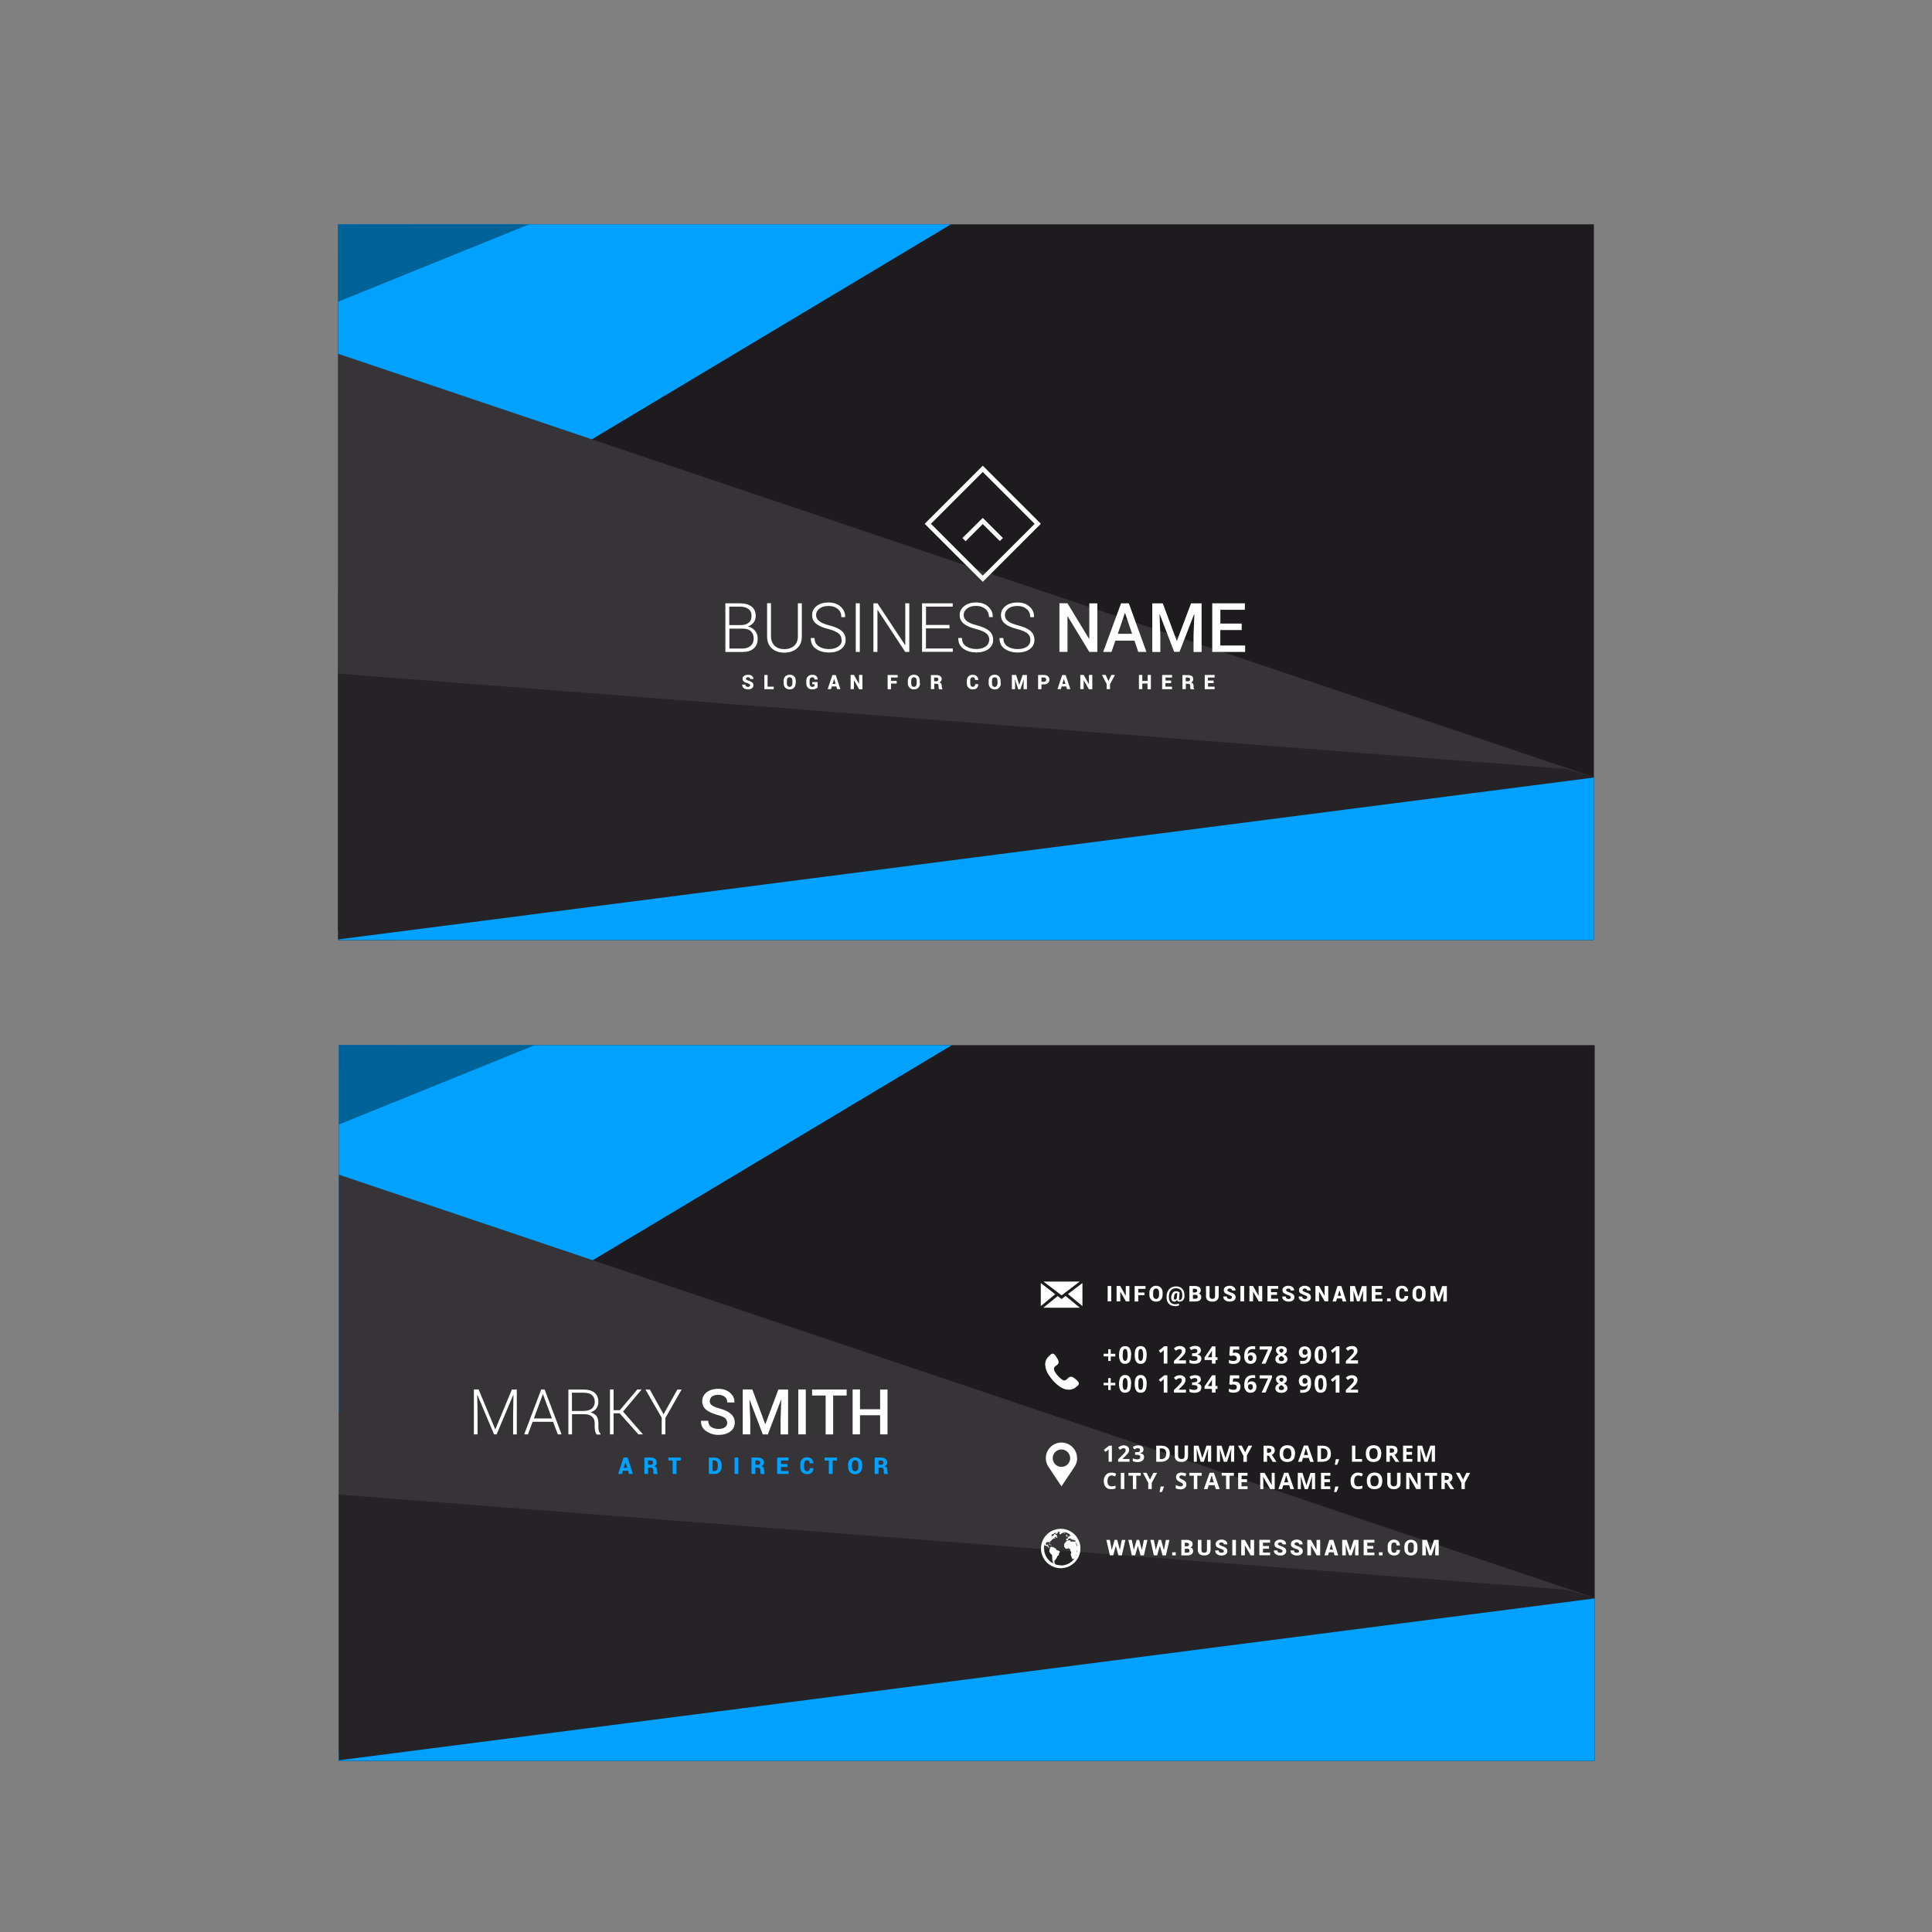 <svg xmlns="http://www.w3.org/2000/svg" width="288.002" height="288" xmlns:xlink="http://www.w3.org/1999/xlink"><rect width="100%" height="100%" fill="#808080" stroke="none"/><path fill="#1D1B1D" d="M50.4 33.44h187.2v106.7H50.4z"/><defs><path id="a" d="M50.4 33.44h187.2v106.7H50.4z"/></defs><clipPath id="b"><use xlink:href="#a" overflow="visible"/></clipPath><g clip-path="url(#b)"><path fill="#A51412" d="M48 30v8.1L69.42 30z"/><path fill="#00A1FF" d="M48 30v59.58L147.5 30z"/><path fill="#363436" d="M48 51.93v89.68l189.64-25.76z"/><path fill="#00A1FF" d="M48 139v5h191.1l.12-28.37z"/><path fill="#C21F1D" d="M184.75 144l-135.78-3.4-.2 3.4z"/><path fill="#006397" d="M48 32v13.95L82.44 32z"/><path fill="#252325" d="M48 140.35l189.8-24.47-4.47-1.28L48 100.23z"/></g><g fill="#fff"><path d="M143.47 80.2l3.03-3 3 3-.46.45-2.54-2.53-2.56 2.56zM137.84 78.08l8.66-8.66 8.66 8.66-8.66 8.65-8.66-8.65zm.93 0l7.73 7.73 7.73-7.72-7.73-7.73-7.73 7.73zM108.13 97.18v-7.25h2.12c.75 0 1.34.16 1.76.47.43.32.64.8.64 1.44 0 .37-.1.7-.32.97s-.5.48-.86.58c.45.08.8.3 1.08.63.27.34.4.73.4 1.17 0 .64-.2 1.14-.62 1.5s-.98.5-1.68.5h-2.5zm.6-4h1.66c.52 0 .92-.1 1.2-.35.3-.23.44-.57.44-1 0-.47-.15-.82-.46-1.05-.3-.23-.75-.35-1.33-.35h-1.53v2.75zm0 .5v3h1.9c.54 0 .96-.14 1.27-.4.3-.26.45-.63.45-1.1 0-.44-.13-.8-.4-1.07s-.7-.4-1.22-.4h-2zM119.53 89.93v4.92c0 .8-.24 1.4-.73 1.8-.48.43-1.1.64-1.9.64-.76 0-1.38-.22-1.85-.64s-.7-1.03-.7-1.8v-4.93h.58v4.9c0 .63.2 1.1.55 1.45.37.33.84.5 1.43.5.6 0 1.1-.17 1.47-.5s.56-.82.56-1.44v-4.9h.6zM125.45 95.4c0-.4-.14-.72-.44-.97s-.8-.47-1.53-.66c-.8-.2-1.4-.46-1.8-.78-.42-.33-.62-.76-.62-1.3 0-.56.23-1 .68-1.36.46-.35 1.05-.52 1.77-.52.74 0 1.35.2 1.8.62.46.42.7.93.67 1.53V92h-.56c0-.5-.16-.9-.5-1.2-.35-.3-.82-.47-1.4-.47-.6 0-1.04.13-1.37.4s-.5.57-.5.96c0 .35.16.66.47.9.3.25.82.46 1.56.65.78.2 1.38.47 1.78.8.4.35.6.8.6 1.35 0 .57-.22 1.03-.7 1.38s-1.07.5-1.8.5-1.36-.17-1.9-.53c-.54-.37-.8-.9-.8-1.6l.02-.03h.55c0 .56.22.98.64 1.25.42.27.92.4 1.5.4.57 0 1.03-.12 1.38-.37.36-.25.53-.58.53-1zM128.17 97.18h-.6v-7.25h.6v7.25zM135.54 97.18h-.6l-4.1-6.24h-.04v6.24h-.6v-7.25h.6l4.12 6.23h.03v-6.23h.6v7.25zM141.53 93.67h-3.5v3h4v.5h-4.58v-7.24h4.57v.5h-3.98v2.73h3.5v.5zM147.48 95.4c0-.4-.15-.72-.44-.97s-.8-.47-1.55-.66c-.8-.2-1.4-.46-1.8-.78-.42-.33-.63-.76-.63-1.3 0-.56.23-1 .7-1.36.45-.35 1.03-.52 1.75-.52.75 0 1.35.2 1.8.62.47.42.7.93.68 1.53l-.02.03h-.54c0-.5-.18-.9-.52-1.2-.34-.3-.8-.47-1.4-.47-.58 0-1.03.13-1.36.4s-.5.57-.5.96c0 .35.16.66.46.9.3.25.83.46 1.57.65.77.2 1.36.47 1.77.8.4.35.6.8.6 1.35 0 .57-.23 1.03-.7 1.38-.48.34-1.08.5-1.8.5-.74 0-1.37-.17-1.9-.53-.55-.37-.8-.9-.8-1.6l.02-.03h.53c0 .56.2.98.64 1.25.42.27.92.4 1.5.4.56 0 1.03-.12 1.38-.37.35-.25.53-.58.53-1zM153.6 95.4c0-.4-.13-.72-.43-.97s-.8-.47-1.54-.66c-.8-.2-1.4-.46-1.8-.78-.42-.33-.62-.76-.62-1.3 0-.56.24-1 .7-1.36.45-.35 1.04-.52 1.76-.52.74 0 1.35.2 1.8.62.47.42.7.93.67 1.53V92h-.56c0-.5-.17-.9-.52-1.2-.34-.3-.8-.47-1.4-.47-.57 0-1.03.13-1.36.4-.33.25-.5.57-.5.96 0 .35.15.66.46.9.3.25.82.46 1.56.65.78.2 1.38.47 1.78.8.4.35.6.8.6 1.35 0 .57-.22 1.03-.7 1.38-.47.34-1.07.5-1.8.5s-1.37-.17-1.9-.53c-.55-.37-.8-.9-.8-1.6l.02-.03h.55c0 .56.2.98.63 1.25.42.27.92.4 1.5.4.57 0 1.03-.12 1.4-.37.34-.25.5-.58.5-1zM163.6 97.18h-1.22l-3.22-5.3-.03.02v5.28h-1.2v-7.25h1.2l3.22 5.3.03-.02v-5.27h1.2v7.25zM169.1 95.5h-2.83l-.58 1.68h-1.24l2.67-7.25h1.15l2.63 7.25h-1.22l-.57-1.7zm-2.48-1.02h2.14l-1.05-3.1h-.02l-1.06 3.1zM173.33 89.93l2.08 5.58h.04l2.1-5.57h1.57v7.25h-1.2V94.7l.12-3.13H178l-2.17 5.6h-.8l-2.15-5.6h-.03l.12 3.14v2.48h-1.2v-7.25h1.56zM185.08 93.92h-3.17v2.3h3.7v.96h-4.9v-7.25h4.86v.97h-3.65v2.05h3.18v.97zM111.83 102.18c0-.08-.03-.14-.08-.18-.05-.04-.13-.08-.26-.13-.28-.08-.48-.17-.6-.27-.14-.1-.2-.23-.2-.42 0-.17.07-.32.23-.43.15-.1.35-.16.58-.16.25 0 .44.05.6.17.14.12.22.27.2.46h-.47c0-.07-.03-.14-.1-.2-.04-.05-.12-.07-.22-.07s-.17.02-.23.06c-.05.05-.08.1-.08.16 0 .07.02.12.07.15.06.04.17.1.32.14.23.08.4.16.54.27s.18.25.18.43c0 .2-.07.34-.22.44-.14.12-.34.17-.58.17-.24 0-.45-.06-.62-.18s-.26-.3-.26-.54h.48c0 .12.04.2.1.26.07.05.17.08.3.08.1 0 .18-.02.23-.06.05-.04.08-.1.08-.16zM114.42 102.36h.92v.38h-1.4v-2.12h.48v1.74zM118.6 101.87c0 .26-.08.48-.24.65-.17.17-.38.25-.65.25-.26 0-.48-.08-.65-.25-.16-.17-.25-.4-.25-.65v-.38c0-.27.1-.5.25-.66.17-.17.4-.25.66-.25.27 0 .5.07.66.24.16.17.25.4.25.65v.37zm-.48-.38c0-.17-.04-.3-.1-.4-.08-.08-.18-.13-.3-.13-.15 0-.25.04-.32.14s-.1.23-.1.4v.37c0 .15.03.28.1.38.08.1.18.14.3.14.14 0 .24-.06.3-.15.08-.1.12-.23.12-.38v-.38zM121.9 102.45c-.06.08-.16.16-.3.22-.14.07-.3.1-.52.1-.26 0-.47-.08-.64-.24-.16-.16-.24-.37-.24-.63v-.44c0-.26.08-.47.24-.63.16-.16.36-.24.62-.24.27 0 .47.05.6.18.15.12.22.3.24.52h-.46c-.02-.1-.06-.2-.1-.25-.07-.05-.15-.08-.27-.08s-.2.04-.28.13c-.08.1-.1.2-.1.36v.44c0 .15.02.27.1.36.06.1.16.13.28.13.1 0 .16 0 .22-.03.05 0 .1-.03.12-.06V102h-.33v-.33h.8v.8zM124.69 102.33H124l-.12.4h-.5l.7-2.1h.5l.7 2.1h-.5l-.1-.4zm-.58-.38h.45l-.22-.76-.22.75zM128.56 102.74h-.5l-.76-1.35v1.34h-.5v-2.12h.5l.76 1.35v-1.35h.5v2.12zM133.67 101.9h-.85v.84h-.5v-2.12h1.5v.38h-1v.5h.85v.4zM137.15 101.87c0 .26-.1.48-.25.65-.17.17-.4.25-.65.25-.27 0-.5-.08-.66-.25-.17-.17-.26-.4-.26-.65v-.38c0-.27.1-.5.25-.66.16-.17.38-.25.64-.25.27 0 .5.07.65.24.16.17.24.4.24.65v.37zm-.5-.38c0-.17-.03-.3-.1-.4-.08-.08-.18-.13-.3-.13-.14 0-.24.04-.3.14-.08.1-.12.23-.12.4v.37c0 .15.04.28.1.38.08.1.18.14.32.14.13 0 .23-.06.3-.15.07-.1.1-.23.1-.38v-.38zM139.27 101.93v.8h-.5v-2.1h.82c.24 0 .43.05.57.16.15.1.22.26.22.45 0 .1-.04.2-.1.3-.06.07-.14.13-.25.18.13.04.22.1.28.18s.08.2.08.33v.14c0 .05.02.12.04.2 0 .06.04.1.08.14v.04h-.5c-.04-.03-.07-.1-.08-.16 0-.08-.02-.15-.02-.22v-.12c0-.1-.03-.18-.08-.24-.05-.05-.13-.08-.24-.08h-.33zm0-.38h.32c.1 0 .17-.02.22-.07.05-.04.08-.1.08-.2 0-.08-.03-.15-.08-.2-.06-.06-.13-.08-.23-.08h-.33v.55zM145.83 102c0 .25-.08.44-.22.57-.13.13-.33.2-.6.2-.25 0-.47-.08-.63-.24-.17-.16-.25-.37-.25-.63v-.44c0-.26.08-.47.24-.63.16-.16.36-.24.62-.24s.47.05.6.2c.15.13.23.32.25.57h-.48c0-.13-.04-.24-.1-.3-.05-.07-.14-.1-.27-.1-.12 0-.2.04-.27.13s-.08.2-.08.36v.44c0 .15.03.27.1.36.07.1.17.13.3.13.1 0 .2-.04.24-.1.05-.07.08-.17.1-.3h.47zM149.2 101.87c0 .26-.1.48-.26.65s-.38.25-.65.25c-.28 0-.5-.08-.66-.25s-.25-.4-.25-.65v-.38c0-.27.07-.5.24-.66.16-.17.38-.25.65-.25.26 0 .47.07.64.24.17.17.25.4.25.65v.37zm-.5-.38c0-.17-.04-.3-.1-.4-.08-.08-.18-.13-.3-.13-.14 0-.24.04-.32.14s-.1.23-.1.4v.37c0 .15.03.28.1.38s.18.14.3.14c.14 0 .24-.06.3-.15s.12-.23.12-.38v-.38zM151.47 100.62l.47 1.48.5-1.48h.64v2.12h-.5v-.52l.05-.97-.52 1.5h-.32l-.5-1.5.03.97v.52h-.48v-2.12h.65zM155.25 102v.74h-.5v-2.12h.87c.25 0 .45.06.6.2.14.12.22.3.22.5s-.07.37-.22.5-.35.2-.6.2h-.37zm0-.37h.37c.1 0 .2-.02.24-.08.06-.06.1-.14.1-.23 0-.1-.04-.17-.1-.23-.05-.07-.14-.1-.24-.1h-.37v.63zM158.93 102.33h-.67l-.12.4h-.5l.7-2.1h.52l.7 2.1h-.5l-.13-.4zm-.56-.38h.45l-.22-.76-.23.75zM162.8 102.74h-.48l-.78-1.35v1.34h-.5v-2.12h.5l.77 1.35h.02v-1.35h.5v2.12zM165.23 101.55l.43-.93h.54l-.73 1.37v.74h-.5v-.77l-.7-1.35h.54l.43.92zM171.56 102.74h-.5v-.85h-.78v.84h-.5v-2.12h.5v.9h.8v-.9h.48v2.12zM174.56 101.83h-.83v.53h.98v.38h-1.47v-2.12h1.48v.38h-.97v.45h.83v.38zM176.77 101.93v.8h-.5v-2.1h.82c.24 0 .43.05.58.16.14.1.2.26.2.45 0 .1-.02.2-.07.3-.05.07-.14.13-.25.18.13.04.22.1.28.18s.1.2.1.33v.14c0 .05 0 .12 0 .2.03.06.06.1.1.14v.04h-.5c-.05-.03-.07-.1-.1-.16 0-.08 0-.15 0-.22v-.12c0-.1-.03-.18-.1-.24-.04-.05-.12-.08-.22-.08h-.33zm0-.38h.33c.1 0 .17-.02.22-.07.06-.04.08-.1.08-.2 0-.08-.02-.15-.08-.2-.05-.06-.13-.08-.23-.08h-.33v.55zM180.92 101.83h-.84v.53h.98v.38h-1.47v-2.12h1.47v.38h-1v.45h.85v.38z"/></g><path fill="#1D1B1D" d="M50.52 155.8h187.2v106.7H50.52z"/><defs><path id="c" d="M50.52 155.8h187.2v106.7H50.52z"/></defs><clipPath id="d"><use xlink:href="#c" overflow="visible"/></clipPath><g clip-path="url(#d)"><path fill="#A51412" d="M48 151.5v9.02l23.84-9.02z"/><path fill="#00A1FF" d="M48 151.5v60.53l101.08-60.53z"/><path fill="#363436" d="M48 174.26V264l189.76-25.8z"/><path fill="#00A1FF" d="M239.2 266l.14-28L48 261.38V266z"/><path fill="#C21F1D" d="M170.15 266L49.1 262.96l-.2 3.04z"/><path fill="#006397" d="M48 152.93v15.72l38.82-15.72z"/><path fill="#252325" d="M48 262.73l189.92-24.48-4.47-1.28L48 222.6z"/></g><g fill="#fff"><path d="M71.35 207.13l2.46 5.9h.04l2.46-5.9h.73v6.7h-.55v-2.96l.05-2.93h-.03l-2.48 5.88h-.38l-2.48-5.86h-.03l.05 2.9v2.96h-.55v-6.7h.72zM82.46 211.95H79.4l-.7 1.87h-.56l2.54-6.7h.5l2.54 6.7h-.57l-.7-1.87zm-2.88-.5h2.7l-1.34-3.6h-.02l-1.34 3.6zM85.27 210.8v3.02h-.54v-6.68h2.26c.7 0 1.25.15 1.64.47.38.32.57.78.57 1.38 0 .36-.1.68-.3.96s-.5.48-.86.6c.4.1.7.3.9.57.17.28.26.6.26 1.02v.62c0 .2.03.4.08.56.04.17.13.3.24.4v.12h-.56c-.1-.1-.2-.27-.24-.47s-.07-.4-.07-.62v-.6c0-.42-.13-.74-.4-.98-.26-.23-.63-.35-1.1-.35h-1.88zm0-.47h1.65c.6 0 1.04-.12 1.32-.37.28-.24.42-.57.42-.98 0-.44-.14-.78-.42-1.02-.27-.24-.7-.35-1.25-.35h-1.73v2.73zM92.4 210.68h-.93v3.14h-.54v-6.7h.54v3.1h.92l2.62-3.1h.62v.03l-2.75 3.27 2.95 3.38v.02h-.66l-2.8-3.14zM98.9 210.85l2.08-3.72h.63l-2.42 4.25v2.44h-.55v-2.48l-2.42-4.2h.65l2.06 3.7zM108.4 212.1c0-.28-.1-.5-.3-.7-.2-.16-.57-.32-1.1-.46-.74-.2-1.32-.46-1.72-.78-.4-.32-.6-.75-.6-1.27 0-.55.22-1 .66-1.34s1.02-.52 1.73-.52c.73 0 1.32.2 1.77.6s.66.86.64 1.42v.02h-1.07c0-.34-.1-.62-.34-.83-.24-.2-.57-.32-1-.32-.4 0-.72.1-.94.27-.22.18-.33.4-.33.68 0 .26.1.47.35.64s.63.32 1.18.47c.72.2 1.26.45 1.64.8s.56.77.56 1.3c0 .55-.23 1-.67 1.32-.45.33-1.03.5-1.76.5-.7 0-1.3-.2-1.83-.56-.53-.37-.8-.88-.77-1.52v-.03h1.08c0 .42.14.72.42.92.3.2.65.3 1.1.3.42 0 .74-.08.97-.25.23-.17.34-.4.34-.67zM112.15 207.13l1.92 5.15h.03l1.93-5.15h1.45v6.7h-1.12v-2.3l.1-2.9h-.02l-1.98 5.2h-.75l-1.97-5.18h-.02l.12 2.9v2.27h-1.12v-6.7h1.45zM120.12 213.82H119v-6.7h1.12v6.7zM126.2 208.03h-2v5.8h-1.12v-5.8h-2.02v-.9h5.15v.9zM132.3 213.82h-1.1v-2.85h-3v2.85h-1.1v-6.7h1.1v2.95h3v-2.94h1.1v6.7z"/></g><g fill="#00A1FF"><path d="M93.61 219.25h-.76l-.13.47h-.57l.8-2.44h.6l.8 2.44h-.58l-.14-.47zm-.63-.44h.52l-.26-.86-.27.87zM96.61 218.78v.94h-.55v-2.44H97c.27 0 .5.06.66.2s.25.3.25.53c0 .14-.03.25-.1.34-.06.1-.16.16-.3.22.16.04.27.1.34.2s.1.24.1.38v.16c0 .06 0 .13.02.2.02.1.06.15.1.2v.02h-.58c-.05-.03-.08-.1-.1-.18 0-.1 0-.17 0-.25v-.15c0-.12-.04-.2-.1-.27-.07-.06-.15-.1-.27-.1h-.4zm.02-.43h.37c.1 0 .2-.03.25-.08.06-.05.1-.13.1-.22 0-.1-.04-.18-.1-.24-.06-.06-.15-.1-.27-.1h-.37v.65zM101.48 217.72h-.64v2h-.57v-2h-.64v-.44h1.85v.44zM105.67 219.72v-2.44h.88c.3 0 .53.1.72.28.2.2.3.43.3.72v.44c0 .3-.1.54-.3.72-.2.2-.43.28-.72.28h-.88zm.56-2v1.57h.28c.16 0 .28-.07.36-.17s.13-.24.13-.4v-.45c0-.17-.05-.3-.14-.4-.08-.1-.2-.16-.35-.16h-.27zM110.06 219.72h-.56v-2.44h.56v2.44zM112.6 218.78v.94h-.57v-2.44h.94c.28 0 .5.06.67.2s.25.3.25.53c0 .14-.04.25-.1.34-.07.1-.17.16-.3.22.15.04.26.1.32.2s.1.24.1.38v.16c0 .06 0 .13.03.2.02.1.05.15.1.2v.02h-.6c-.03-.03-.06-.1-.07-.18-.02-.1-.02-.17-.02-.25v-.15c0-.12-.04-.2-.1-.27-.06-.06-.15-.1-.27-.1h-.4zm0-.43h.38c.1 0 .2-.03.26-.08s.1-.13.1-.22c0-.1-.04-.18-.1-.24-.07-.06-.16-.1-.27-.1h-.37v.65zM117.38 218.68h-.96v.6h1.13v.44h-1.7v-2.44h1.7v.44h-1.13v.52h.96v.44zM121.26 218.87c0 .3-.1.5-.26.66-.15.15-.38.23-.68.23-.3 0-.55-.1-.74-.28-.2-.2-.28-.43-.28-.72v-.5c0-.3.1-.55.27-.74.18-.18.42-.28.7-.28.32 0 .55.08.72.24.15.15.24.37.26.66h-.55c0-.15-.04-.27-.1-.34-.06-.08-.17-.12-.32-.12-.13 0-.23.05-.3.15s-.12.24-.12.4v.53c0 .16.04.3.12.4.08.1.2.16.33.16.15 0 .25-.04.3-.1.06-.08.1-.2.1-.36h.56zM124.77 217.72h-.65v2h-.57v-2h-.64v-.44h1.86v.44zM128.52 218.72c0 .3-.1.55-.3.75-.18.2-.43.3-.74.3-.3 0-.56-.1-.75-.3s-.3-.45-.3-.75v-.44c0-.3.1-.55.3-.74s.44-.3.75-.3c.3 0 .55.1.75.3s.3.44.3.74v.44zm-.57-.44c0-.18-.04-.32-.12-.43-.1-.12-.2-.17-.35-.17-.15 0-.27.05-.35.17-.08.1-.13.25-.13.43v.44c0 .18.05.32.13.43.08.1.2.17.35.17.15 0 .27-.05.35-.17.08-.1.12-.25.12-.43v-.44zM130.96 218.78v.94h-.57v-2.44h.93c.3 0 .5.06.68.2s.26.3.26.53c0 .14-.04.25-.1.34-.07.1-.17.16-.3.22.15.04.26.1.32.2s.1.24.1.38v.16c0 .06 0 .13.03.2.03.1.06.15.1.2v.02h-.57c-.05-.03-.08-.1-.1-.18 0-.1 0-.17 0-.25v-.15c0-.12-.04-.2-.1-.27-.07-.06-.16-.1-.27-.1h-.4zm0-.43h.38c.1 0 .2-.03.26-.08s.1-.13.1-.22c0-.1-.04-.18-.1-.24-.07-.06-.15-.1-.27-.1h-.37v.65z"/></g><g fill="#fff"><path d="M158.25 193.1l-2.7-2.06h5.4zM157.3 192.93l-2.15 1.77v-3.44zM157.67 193.2l.57.45.6-.47 2.13 1.76h-5.44zM159.2 192.9l2.16-1.64v3.44z"/></g><g fill="#fff"><path d="M156.63 230.26c.03.08-.07.03-.07.07 0 0 .02 0 .03 0 .02.02.2 0 .17-.03-.03-.05-.14-.02-.14-.04zM158.7 228.6c.06 0 .15-.1.07-.1-.07.02-.2 0-.24.03.03 0 .04 0 .06 0 0 .06.05.1.1.06zM158.92 229c.03 0 .1-.1.05-.1-.1-.02-.12.05-.1.1-.06.05.02.03.05 0zM156.6 230.24c-.03-.08-.4-.16-.35-.04-.02-.07.15-.02.17 0 .03 0 0 .07.05.07 0 0 .13 0 .12-.03zM159 228.9c0-.02.1.1.02.1 0 0-.03.03-.03.03s.02 0 .04 0c-.03.03-.04.04-.07.06.04 0 .23-.04.2-.07 0 0 .06-.03 0-.05-.02 0-.02-.03-.05-.06-.02-.03-.03-.06-.03-.07 0 0-.02-.06-.04-.06 0-.03.03-.05.03-.05-.05.02-.16.06-.1.1 0 0-.04.02-.03.03.02 0 .02.02.04 0zM158.12 227.9c-1.62 0-2.94 1.3-2.94 2.93 0 1.62 1.32 2.94 2.94 2.94s2.94-1.32 2.94-2.94c0-1.62-1.32-2.94-2.94-2.94zm1.42 1.7c-.14 0-.28 0-.4.07-.03.02-.17 0-.1-.06.02 0 .18-.03.16-.07-.03-.1.1-.1.1-.16 0 0 .17-.07.2-.07s.12.14.17.16c.1.03-.02.1-.08.1 0 0 .08.04.08.04 0-.04.04-.05.06-.1 0 0-.02-.03 0-.04.02 0 .06 0 .05.03 0-.07-.22-.13-.18-.26-.02.05.1.12.13.13.06.04.04.05.07.1 0 .03.08.13.1.13.1 0 .02-.1.02-.13 0 0 .08-.04.1.03 0 0 0 .05.03.07 0 0 .06.05.06.04 0 .04.1 0 .18.02.03.02.04.05.06.08-.02.05-.06.14-.1.1-.04-.02-.13.03-.18 0-.04 0-.26-.12-.25 0 .02.12-.14-.03-.2-.05-.04 0-.12 0-.1-.07.02-.02 0-.1 0-.1zm.13-.73c.02 0 .04.03.06.05-.07 0-.16 0-.18.02 0-.02.1-.06.1-.04 0-.02 0-.02.02-.03zm.93 1.63c-.02-.03-.04-.06-.05-.07-.03-.03-.07-.06-.07-.1 0 0-.04-.12-.05-.13-.02-.03-.1-.25-.13-.25.07 0 .17.12.18.2 0 .07.06.1.1.16 0 .07 0 .14.02.2zm-.5-1.2c.04.04.07.07.1.1-.05.03-.08.04-.13-.02 0 0 .02-.05.04-.07zm.23 2.7c-.02.04-.03.07-.05.1 0-.05 0-.06.05-.1zm.04-.14c0-.06 0-.06.06-.1 0-.02.02-.03.03-.04-.02.07-.05.14-.1.2 0-.02 0-.04 0-.06zm.2-.7c0-.03.02-.05.04-.07 0 .1-.02.22-.05.33-.02-.1-.05-.16 0-.28zm-4.96-.33c0-.18.03-.35.06-.52.07.06.18.14.25.12.07-.02.1 0 .13.06.03.03.1.02.13.04.06.04.07.13.14.18.03.02.05 0 .08.04.07.06.02-.06.06-.05.24.05-.13.37-.02.45-.1.07.04.23.08.3.04.05.06.15.12.2.08.05.16.08.18.18.03.14.05.33.04.47 0 .07-.02.4.07.4 0 0 0-.02 0-.03 0 0 0 0 .02 0 0 .03 0 .07 0 .1-.07-.02.02.12 0 .13 0 .04.06.13.14.2-.85-.4-1.45-1.26-1.45-2.27zm2.52 2.5c-.3 0-.6-.05-.86-.15.03 0 .06 0 .08-.03-.13-.03-.23-.15-.13-.26-.07-.04-.05-.16 0-.2-.03 0-.05-.03-.05-.07.04.02.05 0 .08-.02.02 0 0-.03.06-.05.1-.03.06-.14 0-.17.02 0 .1.04.12 0 .05-.05.05-.1.08-.16.02-.03.08-.05.07-.13-.02-.1.04-.1.1-.15.15-.08.18-.16.18-.34 0-.12.2-.22.1-.35-.05 0-.25-.2-.32-.1.05-.06-.1-.1-.13-.06 0-.07-.05-.1-.07-.14-.05-.1-.04-.15-.17-.15-.1 0-.16-.13-.24-.18 0 0 .03 0 .04 0-.08 0-.24.04-.3-.06 0 .03-.05.07-.04.1-.03-.02-.02-.06.02-.1-.05 0-.16.03-.16.1 0 .1-.12 0-.18.02-.1.05-.1-.14-.08-.18.03-.1-.16-.1-.16-.1.02-.06.05-.14.08-.2-.12-.03-.08.04-.14.1-.02 0-.16.03-.16 0 0-.02-.05-.1-.05-.13-.02-.05.03-.1.03-.16 0-.05.17-.18.23-.12.03.04.07-.03.1-.03s.13 0 .14 0c.07.07 0 .15.1.2.05-.1-.04-.2.06-.28.03-.04.1-.06.14-.1 0 0 .07-.1.06-.1 0 0 .08-.1.1-.1.03-.05.1-.03.14-.06 0 0 0-.06.03-.07.06-.03.12-.05.18-.07-.06.04-.05.1.02.05.05-.02.1-.04.16-.06 0 0 0-.02 0-.04-.03.03-.1.07-.13.05-.05-.04 0-.1.02-.12 0-.02-.16.04-.18.05.05-.06.12-.1.2-.1.1 0 .16-.03.24-.04-.05.04-.1.08-.13.14.06 0 .1 0 .13.02 0 0 .02 0 .02-.02 0 0 0 .02.02.03.04 0 .05-.05.04-.1 0 0-.08 0-.06-.03.02-.04.1-.13 0-.17-.04-.02-.1-.15-.06-.2-.05.1-.23.07-.13 0-.07-.03-.07-.06-.15-.07-.1 0-.08.1-.15.14.1-.02-.1.14-.08.13-.04.04-.04 0-.06.1 0 0-.03.03-.05.05 0-.02 0-.05-.03-.07 0 0 .02 0 .03 0 0 0 0 0-.02 0 .02-.03.02-.06.04-.08-.1.02-.14-.1-.23-.08.1-.1.22-.15.33-.2.05-.04.1-.04.14-.03 0-.03 0-.04-.02-.05.08-.04.15-.06.23-.1.04 0 .06 0 .07 0 0 0 .02 0 .03-.02.05 0-.03.06-.05.07-.02 0-.02.02-.05.04-.04 0-.05-.03-.1.02.04.02.1 0 .13.02 0 0 .14.1.14.08 0-.02-.04-.06-.03-.07 0-.02.07.03.07.03.07-.05 0-.1.02-.13.04-.02.06.08.1.03 0 0 .05-.03.07-.04-.05-.05-.1-.05-.12-.08 0 0 .02-.02 0-.05.14-.02.27-.03.4-.04 0 0 0 0 .02 0-.04 0-.07 0-.08.05.03 0 .05 0 .07 0-.08.05-.14.13-.1.24.02.05.05.1.1.1.1 0 .08-.04.14-.1.1-.08.13-.07.24-.12.1-.04.2-.1.3-.12.25.05.5.16.72.3 0 .03 0 .08 0 .1.03 0 .13 0 .15-.02.02.04.06.16 0 .1 0 .02 0-.05 0-.06-.15 0 0 .14-.12.15-.08 0-.06.08-.14.1 0 0-.1.07-.13.06 0 .03 0 .05 0 .04-.03-.03-.14-.02-.03.05.1.05.03.16-.07.14-.06-.02-.12-.02-.15.02 0 .02 0 .22 0 .22.05-.02.1.02.08.07-.02.06-.1.1-.13.17-.02.04-.02.07-.07.1-.03.04-.08.04-.1.1-.02.05-.1.12-.1.2 0 .03.03.07.03.12 0 .03 0 .1-.03.1-.03.02.02.04 0 .07-.02.1.1.1.1.16 0 .1.14.15.2.2 0 0 .22-.02.23-.02.1-.05.18-.1.25.02.02.03.1 0 .12.02.03.03 0 .07 0 .1 0 .04-.02.06-.02.1 0 .04.08.08.1.13.03.1.07.17.07.24 0 .1-.1.2-.06.3 0 .1.08.17.1.28 0 .1.07.16.1.25 0 .02 0 .07 0 .1 0 .04.07 0 .1 0 .1.04.23-.05.3-.13 0-.02.02-.04.04-.06-.45.7-1.23 1.16-2.12 1.16z"/></g><path fill="#fff" fill-rule="evenodd" d="M155.8 203.43c0-.5.2-.95.58-1.28.14-.14.35-.38.57-.36.23.02.4.28.5.46.2.3.54.77.24 1.12-.15.16-.38.25-.5.43-.14.2-.06.43.03.62.2.4.56.8.92 1.1.16.13.37.3.6.25.22-.03.4-.3.56-.42.44-.35.9.12 1.22.4.14.13.32.3.3.52 0 .22-.3.4-.44.52-.4.33-.93.44-1.46.33-.56-.12-1.04-.45-1.46-.83-.44-.38-.8-.84-1.12-1.32-.15-.23-.28-.46-.37-.72-.1-.28-.13-.54-.17-.83 0-.28.02.14 0 0z" clip-rule="evenodd"/><path fill="#fff" d="M160.56 217.37c0-1.28-1.04-2.33-2.33-2.33s-2.33 1.05-2.33 2.33c0 .48.15.93.4 1.3l1.93 2.9 1.94-2.9c.25-.37.4-.8.4-1.3zm-2.33 1.3c-.72 0-1.3-.58-1.3-1.3s.58-1.3 1.3-1.3 1.3.6 1.3 1.3-.58 1.3-1.3 1.3z"/><g fill="#fff"><path d="M165.65 194h-.53v-2.3h.53v2.3zM168.37 194h-.53l-.84-1.46V194h-.55v-2.3h.54l.83 1.47v-1.46h.54v2.3zM170.6 193.08h-.92v.93h-.54v-2.3h1.62v.42h-1.08v.55h.92v.4zM173.3 193.06c0 .3-.08.52-.26.7-.18.2-.4.28-.7.28s-.53-.1-.7-.27c-.2-.2-.3-.42-.3-.7v-.42c0-.28.1-.52.3-.7.17-.2.4-.28.7-.28.28 0 .52.1.7.28s.27.42.27.7v.4zm-.52-.4c0-.18-.04-.3-.12-.42-.07-.1-.18-.16-.32-.16-.15 0-.26.06-.34.16-.07.1-.1.24-.1.4v.42c0 .17.03.3.1.4.08.12.2.17.34.17s.25-.05.32-.16c.08-.1.12-.24.12-.4v-.42zM176.58 193.2c0 .22-.08.42-.2.6-.14.16-.33.24-.6.24-.07 0-.14-.02-.2-.07-.07-.05-.1-.1-.14-.2-.04.1-.1.15-.16.2-.07.04-.15.07-.24.07-.15 0-.27-.07-.36-.2s-.1-.28-.1-.5c.04-.25.12-.47.24-.63s.28-.22.47-.22c.1 0 .22 0 .3.04.07.02.16.07.25.12l-.08.9c0 .1 0 .16.02.2s.03.05.06.05c.12 0 .2-.07.3-.18.06-.12.1-.26.1-.43.02-.37-.05-.65-.2-.85-.16-.2-.4-.3-.73-.3-.32 0-.57.1-.76.32-.2.22-.3.5-.3.88-.03.36.05.65.22.86.16.22.4.32.72.32.1 0 .18 0 .28-.03s.18-.05.25-.08l.06.26c-.06.05-.15.08-.26.1-.1.03-.22.04-.32.04-.43 0-.76-.13-1-.4-.22-.25-.32-.6-.3-1.07 0-.45.15-.8.4-1.08.26-.26.6-.4 1-.4.43 0 .74.13.96.38.22.25.32.6.3 1.04zm-1.6.15c0 .13 0 .22.03.3s.1.08.15.08c.06 0 .1 0 .15-.04s.1-.1.12-.2l.06-.7c-.02 0-.04 0-.07-.02 0 0-.03 0-.05 0-.1 0-.2.04-.25.14-.06.1-.1.24-.1.43zM177.3 194v-2.3h.8c.27 0 .5.06.66.16.16.1.24.27.24.48 0 .1-.03.2-.08.3-.05.08-.13.14-.24.18.13.03.23.1.3.2.06.08.1.2.1.3 0 .23-.08.4-.23.52-.15.1-.37.17-.65.17h-.9zm.53-1.33h.27c.12 0 .2-.03.27-.07.06-.05.1-.1.1-.2s-.04-.17-.1-.22c-.06-.04-.16-.06-.28-.06h-.27v.55zm0 .35v.58h.37c.1 0 .2-.02.26-.07.05-.04.08-.1.08-.2s-.02-.18-.07-.23c-.05-.05-.13-.08-.24-.08h-.4zM181.67 191.7v1.52c0 .26-.1.46-.26.6s-.4.22-.68.22-.5-.07-.7-.2c-.16-.16-.25-.36-.25-.62v-1.5h.53v1.5c0 .14.04.24.1.3.1.08.2.1.32.1s.24-.02.3-.1c.08-.06.1-.16.1-.3v-1.5h.55zM183.65 193.4c0-.08-.03-.15-.08-.2-.06-.03-.15-.08-.3-.13-.28-.1-.5-.2-.64-.3-.14-.1-.2-.25-.2-.45s.08-.35.24-.47c.17-.12.38-.18.64-.18.27 0 .47.07.64.2.16.13.24.3.23.5h-.52c0-.08-.03-.15-.1-.2s-.14-.1-.25-.1c-.1 0-.2.03-.25.08-.06.04-.1.1-.1.17s.04.12.1.16c.06.04.17.1.34.16.26.07.45.17.6.28.12.12.2.27.2.47 0 .2-.1.35-.25.47-.16.1-.37.17-.63.17s-.5-.06-.68-.2c-.2-.13-.28-.32-.28-.56h.53c0 .12.02.22.1.27.07.06.18.1.32.1.1 0 .2-.03.25-.08.05-.04.08-.1.08-.17zM185.45 194h-.54v-2.3h.55v2.3zM188.17 194h-.53l-.84-1.46V194h-.55v-2.3h.54l.83 1.47v-1.46h.54v2.3zM190.38 193.02h-.9v.58h1.06v.4h-1.6v-2.3h1.6v.42h-1.07v.5h.9v.4zM192.4 193.4c0-.08-.02-.15-.07-.2s-.15-.08-.3-.13c-.28-.1-.5-.2-.64-.3-.15-.1-.22-.25-.22-.45s.1-.35.25-.47c.17-.12.38-.18.64-.18s.46.07.63.2c.16.13.24.3.23.5h-.52c0-.08-.02-.15-.08-.2-.06-.07-.15-.1-.26-.1-.1 0-.2.03-.25.08-.05.04-.1.1-.1.17s.05.12.1.16.18.1.35.16c.27.07.46.17.6.28.13.12.2.27.2.47 0 .2-.08.35-.24.47s-.36.17-.62.17-.5-.06-.68-.2c-.2-.13-.28-.32-.28-.56h.53c0 .12.03.22.1.27.08.06.2.1.33.1.1 0 .2-.03.25-.08s.08-.1.08-.17zM194.86 193.4c0-.08-.03-.15-.08-.2-.05-.03-.15-.08-.3-.13-.28-.1-.5-.2-.64-.3-.14-.1-.2-.25-.2-.45s.08-.35.24-.47c.17-.12.38-.18.64-.18s.47.07.63.2c.16.13.24.3.23.5h-.52c0-.08-.03-.15-.1-.2-.05-.07-.14-.1-.25-.1-.1 0-.18.03-.24.08-.06.04-.1.1-.1.17s.04.12.1.16c.06.04.18.1.35.16.27.07.46.17.6.28.13.12.2.27.2.47 0 .2-.08.35-.24.47-.16.1-.37.17-.63.17s-.5-.06-.68-.2c-.2-.13-.28-.32-.28-.56h.53c0 .12.03.22.1.27.08.06.2.1.33.1.1 0 .2-.03.25-.08.05-.04.08-.1.08-.17zM198 194h-.52l-.85-1.46V194h-.54v-2.3h.53l.84 1.47v-1.46h.54v2.3zM200.03 193.56h-.73l-.13.45h-.53l.74-2.3h.57l.75 2.3h-.54l-.13-.44zm-.6-.4h.48l-.23-.83-.25.82zM201.97 191.7l.52 1.62.52-1.6h.7v2.3h-.53v-.58l.04-1.05v-.02l-.57 1.63h-.36l-.54-1.6.04 1.04v.57h-.53v-2.3h.7zM205.93 193.02h-.9v.58h1.06v.4h-1.6v-2.3h1.6v.42h-1.07v.5h.9v.4zM207.3 194h-.53v-.44h.54v.45zM209.9 193.2h.02c0 .28-.1.5-.24.63-.15.14-.37.2-.65.2-.3 0-.52-.08-.7-.25-.17-.18-.26-.4-.26-.68v-.48c0-.28.08-.5.25-.7s.4-.25.67-.25c.28 0 .5.07.66.22.16.14.24.35.26.62h-.52c0-.14-.04-.26-.1-.33-.06-.08-.16-.12-.3-.12-.13 0-.22.05-.3.15-.06.1-.1.22-.1.38v.5c0 .16.04.28.12.38.07.1.18.15.3.15.14 0 .23-.04.28-.1.06-.07.1-.18.1-.33h.5zM212.5 193.06c0 .3-.08.52-.26.7-.18.2-.4.28-.7.28-.3 0-.53-.1-.7-.27-.2-.2-.28-.42-.28-.7v-.42c0-.28.1-.52.27-.7s.4-.28.7-.28c.3 0 .53.1.7.28.2.18.28.42.28.7v.4zm-.52-.4c0-.18-.04-.3-.12-.42-.07-.1-.2-.16-.33-.16-.14 0-.25.06-.33.16-.07.1-.1.24-.1.4v.42c0 .17.03.3.1.4.08.12.2.17.34.17s.25-.05.32-.16.12-.24.12-.4v-.42zM213.93 191.7l.52 1.62.53-1.6h.7v2.3h-.53v-.58l.05-1.05v-.02l-.57 1.63h-.36l-.55-1.6.04 1.04v.57h-.53v-2.3h.7z"/></g><g fill="#fff"><path d="M166.93 231.06l.3-1.5h.53l-.53 2.3h-.5l-.4-1.43-.38 1.42h-.5l-.53-2.3h.52l.3 1.5.4-1.5h.4l.4 1.5zM170.22 231.06l.3-1.5h.53l-.53 2.3h-.5l-.4-1.43-.4 1.42h-.5l-.52-2.3h.52l.3 1.5.42-1.5h.37l.4 1.5zM173.5 231.06l.3-1.5h.53l-.53 2.3h-.5l-.4-1.43-.4 1.42h-.5l-.52-2.3h.52l.3 1.5.42-1.5h.37l.4 1.5zM175.27 231.85h-.53v-.45h.53v.45zM176.1 231.85v-2.3h.78c.28 0 .5.05.67.16.16.1.24.27.24.48 0 .1-.04.2-.1.3-.04.08-.12.14-.23.2.14.02.24.08.3.17.06.1.1.2.1.32 0 .23-.08.4-.23.5-.15.12-.37.18-.65.18h-.9zm.52-1.34h.27c.1 0 .2-.02.26-.06.06-.05.1-.1.1-.2s-.04-.17-.1-.2-.16-.08-.28-.08h-.26v.55zm0 .36v.58h.37c.1 0 .2-.02.25-.07.05-.04.08-.1.08-.2s-.02-.18-.07-.23c-.05-.05-.13-.08-.24-.08h-.4zM180.46 229.55v1.5c0 .27-.1.47-.26.62-.17.14-.4.2-.7.2-.27 0-.5-.06-.68-.2-.17-.15-.26-.35-.26-.6v-1.52h.54v1.5c0 .15.03.25.1.32.08.07.18.1.3.1.15 0 .25-.03.32-.1s.1-.17.1-.3v-1.52h.54zM182.44 231.24c0-.08-.03-.14-.08-.2-.05-.03-.15-.08-.3-.13-.28-.08-.5-.18-.64-.28s-.2-.26-.2-.46.08-.35.24-.47c.17-.13.38-.2.64-.2s.47.08.63.2c.16.14.24.3.24.52h-.53c0-.08-.03-.16-.1-.22s-.14-.08-.25-.08c-.12 0-.2.02-.26.07-.06.04-.1.1-.1.16s.04.12.1.16c.06.05.18.1.35.16.25.08.44.17.58.3.13.1.2.26.2.46s-.08.36-.24.47c-.16.13-.37.18-.63.18-.25 0-.47-.06-.67-.2s-.28-.3-.27-.56h.52c0 .12.04.22.1.27.08.05.2.08.33.08.12 0 .2-.02.26-.07.05-.03.08-.1.08-.16zM184.24 231.85h-.54v-2.3h.54v2.3zM186.96 231.85h-.53l-.84-1.47h-.02v1.47h-.54v-2.3h.54l.84 1.47v-1.47h.54v2.3zM189.17 230.87h-.9v.57h1.06v.4h-1.6v-2.3h1.6v.42h-1.06v.5h.9v.4zM191.2 231.24c0-.08-.03-.14-.08-.2-.05-.03-.15-.08-.3-.13-.28-.08-.5-.18-.64-.28s-.2-.26-.2-.46.08-.35.24-.47c.17-.13.38-.2.64-.2s.47.08.63.2c.15.14.23.3.23.52h-.53c0-.08-.03-.16-.1-.22s-.14-.08-.25-.08c-.1 0-.2.02-.25.07-.06.04-.1.1-.1.16s.04.12.1.16c.06.05.18.1.35.16.26.08.45.17.6.3.12.1.2.26.2.46s-.1.36-.25.47c-.16.13-.37.18-.63.18s-.48-.06-.68-.2-.3-.3-.28-.56h.52c0 .12.04.22.1.27.08.05.2.08.33.08.1 0 .2-.02.25-.07.05-.03.08-.1.08-.16zM193.65 231.24c0-.08-.03-.14-.08-.2-.05-.03-.15-.08-.3-.13-.28-.08-.5-.18-.64-.28s-.2-.26-.2-.46.08-.35.24-.47.4-.2.64-.2c.27 0 .48.08.64.2.16.14.24.3.24.52h-.53c0-.08-.03-.16-.1-.22-.05-.06-.14-.08-.25-.08-.1 0-.2.02-.25.07-.06.04-.1.1-.1.16s.04.12.1.16c.06.05.18.1.35.16.26.08.45.17.6.3.12.1.2.26.2.46s-.1.36-.25.47c-.16.13-.37.18-.63.18s-.48-.06-.68-.2c-.2-.12-.28-.3-.27-.56h.52c0 .12.03.22.1.27s.18.08.32.08c.1 0 .2-.02.25-.07s.08-.1.08-.16zM196.8 231.85h-.53l-.84-1.47v1.47h-.55v-2.3h.54l.84 1.47v-1.47h.54v2.3zM198.82 231.4h-.72l-.13.45h-.54l.74-2.3h.58l.74 2.3h-.55l-.13-.45zm-.6-.4h.48l-.24-.83-.25.82zM200.76 229.55l.52 1.6.53-1.6h.7v2.3H202v-.57l.05-1.05-.57 1.62h-.36l-.55-1.6.05 1.03v.57h-.54v-2.3h.7zM204.72 230.87h-.9v.57h1.06v.4h-1.6v-2.3h1.6v.42h-1.06v.5h.9v.4zM206.1 231.85h-.54v-.45h.54v.45zM208.7 231.04c0 .28-.08.5-.23.63-.15.14-.37.2-.65.2s-.5-.07-.7-.25c-.17-.17-.26-.4-.26-.68v-.48c0-.28.08-.5.26-.68.17-.18.4-.27.67-.27.28 0 .5.1.65.23s.24.36.26.63h-.5c-.02-.14-.05-.25-.1-.33-.07-.07-.17-.1-.32-.1-.12 0-.2.04-.28.14-.07.1-.1.23-.1.38v.5c0 .15.03.28.1.37.08.1.2.15.32.15.13 0 .22-.03.27-.1s.08-.18.1-.33h.5zM211.3 230.9c0 .3-.1.53-.27.7s-.4.28-.7.28c-.3 0-.53-.1-.7-.27s-.28-.4-.28-.7v-.4c0-.3.1-.52.27-.7.18-.2.4-.28.7-.28.3 0 .53.1.7.27.2.18.28.4.28.7v.4zm-.53-.4c0-.18-.04-.3-.12-.42s-.18-.15-.32-.15c-.15 0-.26.05-.34.15-.08.1-.12.24-.12.4v.43c0 .17.04.3.12.42.07.1.2.15.33.15.14 0 .25-.05.33-.15.07-.1.1-.25.1-.4v-.43zM212.72 229.55l.52 1.6.53-1.6h.7v2.3h-.53v-.57l.05-1.05h-.02l-.56 1.62h-.36l-.55-1.6.06 1.03v.57h-.54v-2.3h.7z"/></g><g fill="#fff"><path d="M165.2 202.2h-.68v-.4h.68v-.67h.38v.68h.68v.4h-.68v.67h-.38v-.67zM168.6 202c0 .43-.06.77-.2.98-.16.22-.4.33-.7.33-.3 0-.5-.1-.66-.33-.15-.22-.23-.55-.23-.98 0-.47.1-.8.23-1.02.15-.2.38-.32.68-.32.3 0 .53.1.68.34.15.22.23.55.23 1zm-1.25 0c0 .3.03.53.1.66.04.14.13.2.26.2.14 0 .23-.06.28-.2.06-.14.1-.36.1-.67 0-.33-.04-.55-.1-.7-.05-.13-.14-.2-.27-.2-.12 0-.2.07-.26.2s-.1.37-.1.7zM170.93 202c0 .43-.07.77-.22.98-.13.22-.36.33-.67.33-.3 0-.52-.1-.67-.33-.15-.22-.22-.55-.22-.98 0-.47.07-.8.22-1.02s.37-.32.67-.32c.3 0 .52.1.67.34.16.22.23.55.23 1zm-1.25 0c0 .3.02.53.08.66.05.14.14.2.27.2s.22-.06.28-.2c.06-.14.1-.36.1-.67 0-.33-.04-.55-.1-.7s-.14-.2-.27-.2c-.12 0-.22.07-.27.2-.06.15-.08.37-.08.7zM174.02 203.27h-.54v-2.01c-.08.1-.14.15-.18.18l-.3.24-.25-.34.82-.66h.45v2.57zM176.8 203.27H175v-.38l.65-.66c.2-.2.3-.33.37-.4.06-.08.1-.15.13-.2.02-.08.03-.15.03-.2 0-.12-.02-.2-.08-.24-.06-.05-.13-.08-.23-.08s-.2.02-.3.07-.18.1-.28.18l-.3-.35c.12-.1.22-.18.3-.23.1-.04.18-.07.28-.1.1-.02.2-.03.33-.03.17 0 .3.03.43.08.13.06.22.14.3.25s.1.23.1.36c0 .12-.03.23-.07.33-.04.1-.1.2-.2.3-.08.12-.23.28-.45.48l-.32.3v.03h1.1v.47zM179.02 201.28c0 .16-.05.3-.15.4-.1.12-.23.2-.4.24.2.03.36.1.47.2.1.1.15.23.15.4 0 .25-.1.44-.27.58-.18.14-.44.2-.77.2-.28 0-.53-.04-.74-.14v-.46c.1.05.2.1.33.13.1.03.23.04.35.04.18 0 .3-.03.4-.1s.12-.15.12-.28c0-.13-.05-.22-.14-.27-.1-.05-.26-.07-.47-.07h-.2v-.42h.2c.2 0 .36-.03.45-.08.1-.05.14-.14.14-.27 0-.2-.14-.3-.38-.3-.08 0-.17.02-.26.04-.08.03-.18.08-.3.15l-.24-.38c.23-.17.5-.26.84-.26.26 0 .48.06.63.17.14.1.22.26.22.45zM181.5 202.74h-.3v.53h-.54v-.53h-1.1v-.38l1.13-1.66h.5v1.62h.3v.42zm-.84-.42v-.44c0-.07 0-.18 0-.32 0-.13.02-.2.02-.24-.06.1-.1.2-.17.28l-.46.72h.62zM184.1 201.63c.25 0 .45.07.6.2.14.15.22.34.22.58 0 .3-.1.52-.27.67s-.43.24-.76.24c-.3 0-.52-.04-.7-.13v-.47c.1.05.2.1.33.12.12.03.24.04.35.04.33 0 .5-.13.5-.4 0-.26-.18-.4-.52-.4-.07 0-.13 0-.2.03-.08 0-.14 0-.2.03l-.2-.12.1-1.3h1.38v.46h-.9l-.06.5h.06c.07-.02.16-.03.26-.03zM185.48 202.18c0-.5.1-.9.32-1.13.2-.25.53-.38.96-.38.15 0 .27 0 .35.03v.43c-.1-.02-.2-.03-.3-.03-.2 0-.34.03-.46.08s-.2.14-.26.25c-.06.1-.1.27-.1.47h.02c.1-.2.3-.3.55-.3.23 0 .4.08.54.22.12.14.2.34.2.6 0 .27-.1.5-.24.65-.16.16-.37.24-.65.24-.18 0-.34-.04-.48-.13-.15-.08-.25-.2-.33-.38-.1-.18-.12-.38-.12-.62zm.92.7c.12 0 .2-.05.27-.12.06-.08.1-.2.1-.34 0-.12-.04-.22-.1-.3-.05-.06-.14-.1-.26-.1-.1 0-.2.03-.27.1-.08.08-.1.16-.1.25 0 .14.02.26.1.36.07.1.16.14.27.14zM188.07 203.27l.96-2.1h-1.26v-.46h1.84v.35l-.96 2.22h-.57zM191.02 200.67c.25 0 .45.06.6.17.15.1.22.26.22.45 0 .12-.03.24-.1.34-.08.1-.2.2-.36.28.2.1.33.2.42.32s.12.23.12.36c0 .22-.08.38-.24.5-.17.14-.4.2-.66.2-.28 0-.5-.06-.66-.17s-.24-.3-.24-.5c0-.16.04-.3.12-.4.08-.12.2-.22.37-.3-.13-.1-.24-.2-.3-.3-.07-.1-.1-.22-.1-.35 0-.18.08-.33.23-.44.15-.1.35-.17.6-.17zm-.4 1.92c0 .1.04.17.1.22.08.06.17.1.3.1.13 0 .23-.04.3-.1s.1-.13.1-.23-.03-.16-.1-.23-.17-.14-.32-.22c-.25.12-.38.26-.38.44zm.4-1.53c-.1 0-.17.02-.22.07-.06.05-.1.1-.1.2 0 .06.03.12.08.18.04.05.12.1.24.17.12-.07.2-.12.24-.18.05-.05.07-.12.07-.2 0-.07-.03-.14-.1-.18-.04-.05-.12-.07-.2-.07zM195.45 201.8c0 .5-.1.88-.32 1.13-.2.25-.54.38-.97.38-.15 0-.27 0-.34-.02v-.43c.1.02.2.03.3.03.2 0 .33-.02.45-.08s.2-.13.27-.25c.06-.1.1-.27.1-.47-.08.1-.16.2-.25.23s-.2.08-.34.08c-.23 0-.4-.07-.53-.22-.13-.14-.2-.34-.2-.6 0-.27.1-.5.24-.65s.37-.23.64-.23c.2 0 .37.05.5.14.15.1.26.22.34.4s.1.37.1.6zm-.93-.7c-.1 0-.2.05-.26.12-.07.08-.1.2-.1.34 0 .12.03.22.1.3.05.06.13.1.25.1s.2-.03.3-.1c.07-.08.1-.16.1-.26 0-.13-.03-.25-.1-.35-.07-.1-.17-.14-.28-.14zM197.77 202c0 .43-.08.77-.22.98-.15.22-.38.33-.68.33-.3 0-.52-.1-.67-.33-.15-.22-.23-.55-.23-.98 0-.47.08-.8.22-1.02.14-.2.36-.32.67-.32.3 0 .52.1.67.34.15.22.23.55.23 1zm-1.26 0c0 .3.04.53.1.66.05.14.14.2.27.2.12 0 .22-.06.27-.2.06-.14.1-.36.1-.67 0-.33-.04-.55-.1-.7-.06-.13-.15-.2-.27-.2-.13 0-.22.07-.28.2s-.1.37-.1.7zM199.65 203.27h-.54v-1.74l.02-.27c-.1.1-.15.15-.2.18l-.28.24-.26-.34.83-.66h.45v2.57zM202.43 203.27h-1.8v-.38l.65-.66c.2-.2.3-.33.37-.4.06-.08.1-.15.13-.2.02-.08.04-.15.04-.2 0-.12-.03-.2-.1-.24-.05-.05-.12-.08-.22-.08s-.2.02-.3.07-.18.1-.28.18l-.3-.35c.13-.1.23-.18.32-.23.08-.04.17-.07.27-.1.1-.02.22-.03.34-.03.16 0 .3.03.43.08.12.06.2.14.28.25.07.1.1.23.1.36 0 .12-.02.23-.06.33-.05.1-.1.2-.2.3-.1.12-.24.28-.46.48l-.33.3v.03h1.13v.47zM165.2 206.5h-.68v-.37h.68v-.7h.38v.7h.68v.38h-.68v.7h-.38v-.7zM168.6 206.3c0 .45-.06.78-.2 1-.16.2-.4.32-.7.32-.3 0-.5-.1-.66-.33-.15-.24-.23-.56-.23-1 0-.45.1-.78.23-1 .15-.2.38-.32.68-.32.3 0 .53.1.68.34.15.22.23.55.23.98zm-1.25 0c0 .32.03.54.1.68.04.14.13.2.26.2.14 0 .23-.06.28-.2s.1-.37.1-.68c0-.3-.04-.54-.1-.68-.05-.13-.14-.2-.27-.2-.12 0-.2.07-.26.2s-.1.37-.1.68zM170.93 206.3c0 .45-.07.78-.22 1s-.36.32-.67.32c-.3 0-.52-.1-.67-.33-.15-.24-.22-.56-.22-1 0-.45.07-.78.22-1s.37-.32.67-.32c.3 0 .52.1.67.34.16.22.23.55.23.98zm-1.25 0c0 .32.02.54.08.68.05.14.14.2.27.2s.22-.06.28-.2c.06-.14.1-.37.1-.68 0-.3-.04-.54-.1-.68s-.14-.2-.27-.2c-.12 0-.22.07-.27.2-.06.14-.08.37-.08.68zM174.02 207.6h-.54v-2.01c-.08.08-.14.14-.18.17l-.3.23-.25-.32.82-.66h.45v2.57zM176.8 207.6H175v-.4l.65-.64c.2-.2.3-.33.37-.4s.1-.15.13-.22c.02-.06.03-.13.03-.2 0-.1-.02-.18-.08-.23-.06-.04-.13-.06-.23-.06s-.2.02-.3.07c-.08.05-.18.12-.28.2l-.3-.35c.12-.1.22-.18.3-.23.1-.04.18-.08.28-.1.1-.03.2-.04.33-.04.17 0 .3.03.43.1s.22.13.3.23.1.24.1.38c0 .1-.03.23-.07.33-.04.1-.1.22-.2.33-.08.1-.23.26-.45.46l-.32.3v.03h1.1v.46zM179.02 205.6c0 .15-.05.3-.15.4-.1.1-.23.2-.4.23.2.04.36.1.47.2.1.1.15.24.15.4 0 .25-.1.45-.27.58-.18.15-.44.22-.77.22-.28 0-.53-.05-.74-.14v-.46c.1.05.2.1.33.12.1.03.23.05.35.05.18 0 .3-.04.4-.1.08-.06.12-.16.12-.3 0-.12-.05-.2-.14-.25-.1-.05-.26-.08-.47-.08h-.2v-.4h.2c.2 0 .36-.04.45-.1.1-.04.14-.13.14-.26 0-.18-.14-.28-.38-.28-.08 0-.17 0-.26.04-.08.03-.18.08-.3.15l-.24-.37c.23-.17.5-.25.84-.25.26 0 .48.05.63.16.14.1.22.26.22.45zM181.5 207.05h-.3v.54h-.54v-.55h-1.1v-.37l1.13-1.66h.5v1.6h.3v.43zm-.84-.42v-.43c0-.07 0-.18 0-.32s.02-.22.02-.24c-.06.1-.1.2-.17.28l-.46.7h.62zM184.1 205.95c.25 0 .45.07.6.2.14.14.22.33.22.58 0 .28-.1.5-.27.66-.17.14-.43.22-.76.22-.3 0-.52-.05-.7-.14V207c.1.06.2.1.33.13.12.03.24.05.35.05.33 0 .5-.14.5-.4 0-.27-.18-.4-.52-.4-.07 0-.13 0-.2.02-.08 0-.14.03-.2.04l-.2-.1.1-1.32h1.38v.46h-.9l-.06.5h.06c.07-.03.16-.03.26-.03zM185.48 206.5c0-.5.1-.9.32-1.14.2-.25.53-.37.96-.37.15 0 .27 0 .35.02v.43c-.1-.02-.2-.04-.3-.04-.2 0-.34.04-.46.1-.1.05-.2.14-.26.25-.06.1-.1.26-.1.47h.02c.1-.2.3-.3.55-.3.23 0 .4.07.54.2.12.16.2.36.2.6 0 .3-.1.5-.24.66-.16.16-.37.24-.65.24-.18 0-.34-.04-.48-.13-.15-.1-.25-.23-.33-.4-.1-.16-.12-.37-.12-.6zm.92.7c.12 0 .2-.05.27-.13.06-.08.1-.2.1-.33s-.04-.23-.1-.3c-.05-.07-.14-.1-.26-.1-.1 0-.2.03-.27.1-.08.07-.1.16-.1.25 0 .13.02.25.1.34s.16.15.27.15zM188.07 207.6l.96-2.12h-1.26v-.46h1.84v.34l-.96 2.23h-.57zM191.02 205c.25 0 .45.04.6.15s.22.27.22.46c0 .14-.03.25-.1.36-.08.1-.2.2-.36.27.2.1.33.2.42.32s.12.24.12.37c0 .2-.08.38-.24.5-.17.14-.4.2-.66.2-.28 0-.5-.06-.66-.18-.16-.12-.24-.3-.24-.5 0-.15.04-.28.12-.4.08-.1.2-.2.37-.3-.13-.1-.24-.2-.3-.3-.07-.1-.1-.22-.1-.34 0-.18.08-.33.23-.45.15-.1.35-.16.6-.16zm-.4 1.9c0 .1.04.18.1.24.08.05.17.08.3.08.13 0 .23-.03.3-.08s.1-.14.1-.23c0-.07-.03-.15-.1-.2-.07-.08-.17-.16-.32-.23-.25.1-.38.26-.38.43zm.4-1.52c-.1 0-.17.03-.22.07-.06.05-.1.1-.1.2 0 .06.03.13.08.18.04.06.12.1.24.17.12-.05.2-.1.24-.16.05-.06.07-.12.07-.2 0-.08-.03-.14-.1-.2-.04-.03-.12-.06-.2-.06zM195.45 206.1c0 .52-.1.9-.32 1.15s-.54.37-.97.37c-.15 0-.27 0-.34-.02v-.44c.1.03.2.04.3.04.2 0 .33-.03.45-.08s.2-.14.27-.25c.06-.12.1-.28.1-.48-.08.1-.16.18-.25.23-.1.04-.2.06-.34.06-.23 0-.4-.08-.53-.22-.13-.15-.2-.35-.2-.6 0-.28.1-.5.24-.65.16-.16.37-.24.64-.24.2 0 .37.03.5.12.15.1.26.22.34.4s.1.36.1.6zm-.93-.67c-.1 0-.2.03-.26.1s-.1.2-.1.34c0 .13.03.23.1.3.05.07.13.1.25.1s.2-.03.3-.1c.07-.07.1-.15.1-.25 0-.14-.03-.26-.1-.35-.07-.1-.17-.14-.28-.14zM197.77 206.3c0 .45-.08.78-.22 1-.15.2-.38.32-.68.32-.3 0-.52-.1-.67-.33-.15-.24-.23-.56-.23-1 0-.45.08-.78.22-1 .14-.2.36-.32.67-.32.3 0 .52.1.67.34.15.22.23.55.23.98zm-1.26 0c0 .32.04.54.1.68.05.14.14.2.27.2.12 0 .22-.06.27-.2s.1-.37.1-.68c0-.3-.04-.54-.1-.68-.06-.13-.15-.2-.27-.2-.13 0-.22.07-.28.2s-.1.37-.1.68zM199.65 207.6h-.54v-1.74l.02-.27c-.1.08-.15.14-.2.17l-.28.23-.26-.32.83-.66h.45v2.57zM202.43 207.6h-1.8v-.4l.65-.64c.2-.2.3-.33.37-.4s.1-.15.13-.22c.02-.06.04-.13.04-.2 0-.1-.03-.18-.1-.23-.05-.04-.12-.06-.22-.06s-.2.02-.3.07c-.08.05-.18.12-.28.2l-.3-.35c.13-.1.23-.18.32-.23.08-.04.17-.08.27-.1.1-.03.22-.04.34-.04.16 0 .3.03.43.1s.2.13.28.23c.07.12.1.24.1.38 0 .1-.02.23-.06.33s-.1.22-.2.33c-.1.1-.24.26-.46.46l-.33.3v.03h1.13v.46z"/></g><g fill="#fff"><path d="M165.76 217.9h-.5V216.04c-.08.08-.14.14-.17.17l-.3.22-.24-.3.78-.63h.42v2.4zM168.38 217.9h-1.7v-.35l.6-.6c.2-.2.3-.32.37-.4s.1-.13.12-.2c.02-.05.03-.1.03-.18 0-.1-.02-.17-.08-.22-.05-.04-.12-.07-.2-.07-.1 0-.2.02-.28.07-.1.04-.18.1-.28.18l-.28-.33c.12-.1.22-.17.3-.2.08-.06.16-.1.26-.1.1-.03.2-.05.3-.05.16 0 .3.03.4.1.12.04.2.12.28.22.06.1.1.2.1.34 0 .12-.02.23-.06.32-.04.1-.1.2-.2.3s-.2.25-.42.44l-.3.3v.02h1.04v.43zM170.47 216.03c0 .15-.04.28-.13.4-.1.1-.22.17-.4.2v.02c.2.02.36.08.46.17s.15.23.15.38c0 .24-.1.42-.26.55s-.42.2-.73.2c-.26 0-.5-.05-.7-.14v-.42c.1.04.2.08.3.1s.23.06.35.06c.16 0 .3-.03.37-.1.07-.05.1-.14.1-.27 0-.1-.04-.2-.13-.24-.1-.04-.24-.07-.44-.07h-.2v-.4h.2c.2 0 .33 0 .4-.06.1-.05.14-.14.14-.26 0-.18-.1-.27-.34-.27-.08 0-.16 0-.25.04-.08.04-.17.08-.27.15l-.23-.36c.23-.17.5-.25.8-.25.24 0 .44.06.6.16.13.1.2.25.2.43zM174.38 216.68c0 .4-.1.7-.34.9-.23.22-.56.33-.98.33h-.7v-2.4h.77c.4 0 .7.1.92.3.22.2.33.5.33.88zm-.53 0c0-.5-.23-.77-.7-.77h-.26v1.6h.2c.5 0 .75-.28.75-.8zM177.1 215.5v1.56c0 .17-.04.33-.1.47-.1.13-.2.23-.36.3-.15.08-.33.1-.54.1-.3 0-.55-.07-.72-.23-.18-.15-.26-.37-.26-.65v-1.56h.5v1.47c0 .2.05.32.12.4.08.1.2.14.37.14.18 0 .3-.03.38-.12.07-.1.1-.23.1-.4v-1.5h.52zM178.98 217.9l-.58-1.9h-.02c.02.4.03.66.03.78v1.13h-.45v-2.4h.7l.57 1.84.62-1.85h.7v2.4h-.48v-1.14c0-.05 0-.1 0-.18 0-.07 0-.26.03-.57h-.03l-.62 1.9h-.47zM182.43 217.9l-.58-1.9h-.02c.02.4.03.66.03.78v1.13h-.46v-2.4h.7l.58 1.84.6-1.85h.7v2.4h-.47v-1.14c0-.05 0-.1.02-.18 0-.07 0-.26.02-.57h-.02l-.62 1.9h-.47zM185.6 216.5l.5-1h.57l-.8 1.47v.94h-.52V217l-.8-1.5h.56l.5 1zM188.88 216.98v.93h-.52v-2.4h.7c.34 0 .58.05.74.17.15.12.23.3.23.55 0 .14-.04.26-.12.38-.06.1-.17.2-.32.26.37.54.6.9.7 1.05h-.56l-.57-.92h-.28zm0-.42h.16c.16 0 .28-.02.36-.08.08-.05.1-.14.1-.25s-.02-.2-.1-.25c-.08-.05-.2-.07-.37-.07h-.15v.66zM193.05 216.7c0 .4-.1.7-.3.92-.2.22-.48.32-.85.32s-.66-.1-.85-.32c-.2-.2-.3-.52-.3-.93s.1-.72.3-.93c.2-.2.48-.32.85-.32s.66.1.86.32c.2.22.3.52.3.93zm-1.77 0c0 .27.06.47.16.6.1.14.25.2.46.2.4 0 .6-.26.6-.8 0-.55-.2-.82-.6-.82-.2 0-.35.07-.46.2-.1.14-.16.35-.16.62zM195.3 217.9l-.2-.57h-.87l-.17.58h-.56l.86-2.42h.62l.86 2.43h-.55zm-.3-1c-.17-.52-.26-.8-.28-.88-.02-.07-.04-.13-.05-.17-.03.15-.14.5-.3 1.05h.62zM198.4 216.68c0 .4-.1.7-.33.9-.23.22-.56.33-.98.33h-.7v-2.4h.76c.4 0 .7.1.92.3s.33.5.33.88zm-.52 0c0-.5-.23-.77-.7-.77h-.26v1.6h.22c.5 0 .74-.28.74-.8zM199.62 217.55c-.06.23-.15.5-.3.8h-.35c.07-.3.12-.57.16-.83h.47l.02.03zM201.54 217.9v-2.4h.5v2h1v.4h-1.5zM205.9 216.7c0 .4-.1.7-.3.92-.2.22-.48.32-.85.32s-.65-.1-.85-.32c-.2-.2-.3-.52-.3-.93s.1-.72.3-.93c.2-.2.48-.32.85-.32.38 0 .66.1.86.32.2.22.3.52.3.93zm-1.76 0c0 .27.05.47.15.6s.25.2.45.2c.4 0 .62-.26.62-.8 0-.55-.2-.82-.6-.82-.22 0-.37.07-.47.2-.1.14-.16.35-.16.62zM207.18 216.98v.93h-.52v-2.4h.7c.34 0 .58.05.74.17.15.12.23.3.23.55 0 .14-.04.26-.1.38-.1.1-.2.2-.35.26.37.54.6.9.72 1.05h-.57l-.58-.92h-.27zm0-.42h.16c.16 0 .28-.02.36-.08.08-.05.12-.14.12-.25s-.04-.2-.12-.25c-.08-.05-.2-.07-.37-.07h-.15v.66zM210.55 217.9h-1.4v-2.4h1.4v.4h-.88v.54h.82v.42h-.83v.63h.88v.4zM212.33 217.9l-.58-1.9h-.02c.03.4.04.66.04.78v1.13h-.46v-2.4h.7l.58 1.84.62-1.85h.7v2.4h-.48v-1.14c0-.05 0-.1 0-.18 0-.07 0-.26.02-.57h-.02l-.62 1.9h-.47zM165.7 219.95c-.2 0-.35.07-.45.22-.1.14-.16.35-.16.6 0 .54.2.8.6.8.17 0 .37-.03.6-.1v.42c-.2.07-.4.1-.65.1-.36 0-.63-.1-.8-.3-.2-.22-.3-.53-.3-.93 0-.25.05-.47.15-.66s.22-.32.4-.43.37-.15.6-.15c.23 0 .47.06.7.17l-.16.4c-.1-.03-.18-.07-.27-.1-.1-.03-.2-.05-.28-.05zM167.08 221.98v-2.42h.52v2.42h-.52zM169.4 221.98h-.52v-2h-.66v-.42h1.83v.43h-.66v1.98zM171.43 220.56l.5-1h.56l-.8 1.48v.94h-.52v-.93l-.8-1.5h.55l.5 1zM173.5 221.62c-.05.23-.15.5-.3.8h-.35c.07-.3.13-.57.16-.83h.48l.02.02zM176.85 221.3c0 .23-.08.4-.24.52-.14.13-.36.2-.64.2-.26 0-.5-.06-.7-.15v-.48c.17.06.3.1.43.14.1.03.2.05.3.05.1 0 .2-.03.26-.08.06-.04.1-.1.1-.2 0-.04-.03-.08-.05-.1s-.06-.1-.1-.12c-.06-.03-.17-.1-.32-.17-.15-.06-.26-.13-.34-.2-.07-.06-.13-.13-.17-.22-.05-.07-.07-.17-.07-.3 0-.2.07-.37.22-.5.14-.1.34-.18.6-.18.13 0 .25.02.36.05.1.03.23.07.36.12l-.17.4c-.13-.06-.23-.1-.32-.12-.08-.02-.16-.03-.25-.03-.1 0-.17.02-.22.07-.05.04-.08.1-.08.18 0 .04 0 .08.03.12.02.03.06.06.1.1.05.02.16.08.33.16.23.1.38.22.46.33.1.12.13.25.13.4zM178.48 221.98h-.52v-2h-.66v-.42h1.83v.43h-.65v1.98zM181.24 221.98l-.18-.58h-.88l-.17.58h-.55l.86-2.43h.64l.85 2.43h-.56zm-.3-1c-.16-.53-.25-.82-.27-.9-.02-.06-.03-.12-.04-.15-.04.14-.15.5-.32 1.04h.64zM183.3 221.98h-.53v-2h-.65v-.42h1.82v.43h-.65v1.98zM185.97 221.98h-1.4v-2.42h1.4v.42h-.88v.53h.8v.43h-.82v.62h.9v.43zM190 221.98h-.64l-1.06-1.83c0 .32.02.55.02.7v1.13h-.46v-2.42h.65l1.06 1.8c0-.3 0-.53 0-.66v-1.14h.45v2.42zM192.35 221.98l-.17-.58h-.88l-.18.58h-.55l.85-2.43h.63l.86 2.43h-.55zm-.3-1c-.16-.53-.25-.82-.27-.9-.02-.06-.03-.12-.04-.15-.04.14-.14.5-.3 1.04h.62zM194.5 221.98l-.6-1.9c0 .4.02.65.02.77v1.13h-.46v-2.42h.7l.58 1.85.6-1.84h.7v2.42h-.47v-1.15c0-.05 0-.1 0-.18 0-.07 0-.26.03-.57h-.02l-.62 1.9h-.47zM198.3 221.98h-1.38v-2.42h1.4v.42h-.9v.53h.83v.43h-.82v.62h.88v.43zM199.53 221.62c-.06.23-.16.5-.3.8h-.36c.07-.3.13-.57.17-.83h.46l.03.02zM202.47 219.95c-.2 0-.34.07-.45.22-.1.14-.16.35-.16.6 0 .54.2.8.6.8.18 0 .4-.03.63-.1v.42c-.2.07-.43.1-.68.1-.35 0-.62-.1-.8-.3-.2-.22-.28-.53-.28-.93 0-.25.04-.47.13-.66s.23-.32.4-.43.37-.15.6-.15c.24 0 .47.06.7.17l-.15.4c-.1-.03-.2-.07-.28-.1-.1-.03-.18-.05-.27-.05zM206.06 220.77c0 .4-.1.7-.3.92-.2.2-.5.3-.86.3-.37 0-.65-.1-.85-.3s-.3-.53-.3-.94c0-.4.1-.7.3-.92.2-.2.48-.32.85-.32s.66.1.86.32c.2.22.3.52.3.93zm-1.77 0c0 .27.04.47.14.6.1.14.26.2.46.2.4 0 .62-.26.62-.8 0-.55-.2-.82-.6-.82-.22 0-.37.07-.48.2-.1.14-.15.34-.15.62zM208.78 219.56v1.56c0 .18-.04.34-.12.47-.08.13-.2.23-.35.3-.14.08-.32.1-.52.1-.3 0-.56-.07-.73-.23-.17-.16-.26-.37-.26-.65v-1.56h.5v1.48c0 .2.04.32.12.4.07.1.2.14.37.14.16 0 .28-.04.35-.13.08-.1.12-.23.12-.4v-1.5h.5zM211.78 221.98h-.66l-1.05-1.83h-.02c.03.32.04.55.04.7v1.13h-.47v-2.42h.64l1.06 1.8c0-.3-.02-.53-.02-.66v-1.14h.48v2.42zM213.57 221.98h-.5v-2h-.67v-.42h1.83v.43h-.66v1.98zM215.37 221.05v.93h-.5v-2.42h.7c.32 0 .56.06.72.18.15.12.23.3.23.54 0 .15-.04.27-.12.38-.07.12-.18.2-.32.27.36.54.6.9.7 1.05h-.56l-.58-.93h-.27zm0-.42h.17c.16 0 .28-.02.35-.08.07-.05.1-.14.1-.25 0-.12-.03-.2-.1-.25-.1-.05-.2-.07-.37-.07h-.16v.65zM218.1 220.56l.5-1h.56l-.8 1.48v.94h-.5v-.93l-.82-1.5h.56l.5 1z"/></g></svg>
